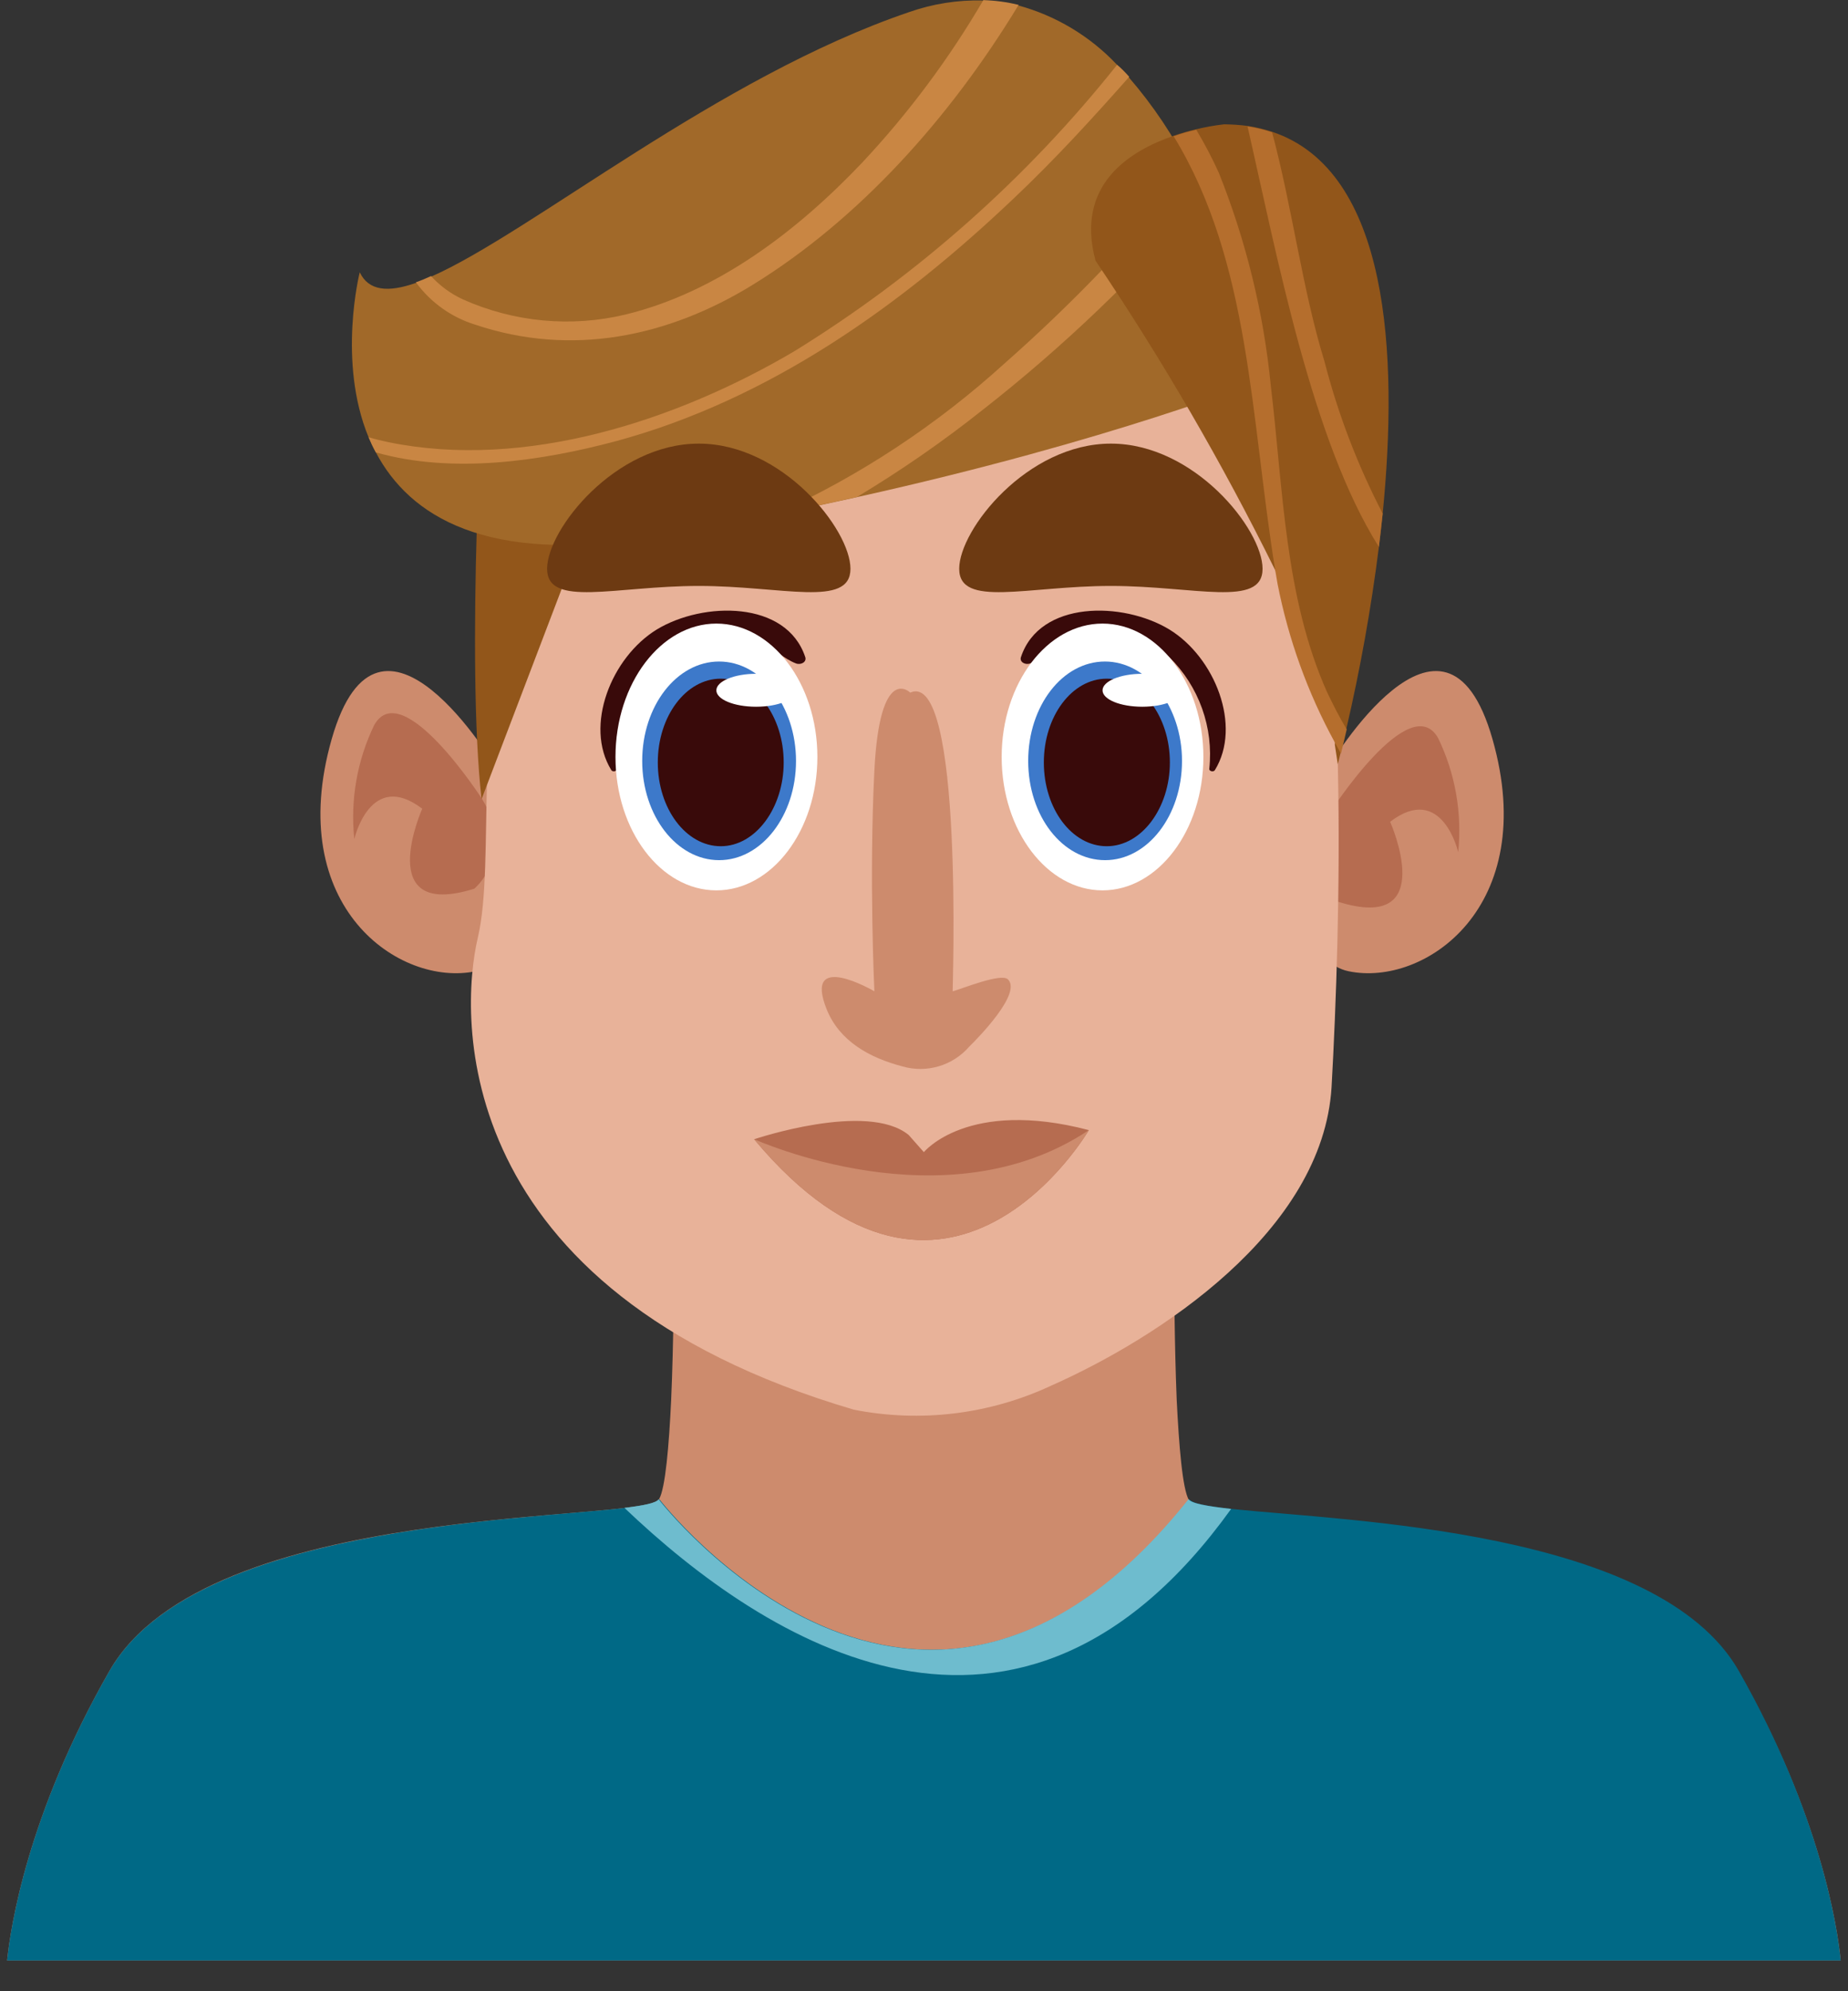 <svg width="39" height="42" viewBox="0 0 39 42" fill="none" xmlns="http://www.w3.org/2000/svg">
<rect x="0" y="0" width="39" height="42" fill="#333333" stroke="none"/>
<path d="M38.846 41.353H0.15C0.221 40.668 0.57 38.287 2.311 35.243C4.379 31.622 13.598 32.138 13.908 31.622C14.042 31.398 14.119 30.486 14.164 29.529C14.219 28.287 14.219 26.968 14.219 26.968L19.5 28.524L24.782 26.968C24.782 26.968 24.782 28.277 24.833 29.529C24.881 30.489 24.954 31.414 25.092 31.642C25.412 32.157 34.618 31.642 36.689 35.262C38.427 38.287 38.779 40.668 38.846 41.353Z" fill="#CD8B6D"/>
<path d="M38.846 41.353H0.15C0.221 40.668 0.57 38.286 2.311 35.242C4.052 32.198 10.921 32.074 13.194 31.805C13.607 31.753 13.866 31.702 13.914 31.622C13.914 31.622 19.404 38.767 25.099 31.622C25.15 31.712 25.476 31.769 25.988 31.827C28.408 32.083 34.986 32.256 36.695 35.242C38.427 38.286 38.779 40.668 38.846 41.353Z" fill="#006986"/>
<path d="M25.982 31.827C21.501 38.059 16.155 34.644 13.178 31.805C13.591 31.753 13.851 31.702 13.899 31.622C13.899 31.622 19.388 38.767 25.083 31.622C25.143 31.712 25.47 31.769 25.982 31.827Z" fill="#6EBCCE"/>
<path d="M10.46 16.181C10.46 16.181 8.012 12.045 7 15.589C5.989 19.132 8.434 20.822 10.038 20.486C11.642 20.15 10.46 16.181 10.46 16.181Z" fill="#CD8B6D"/>
<path d="M10.176 16.856C10.176 16.856 8.489 14.238 7.897 15.294C7.536 16.041 7.391 16.873 7.477 17.698C7.477 17.698 7.814 16.223 8.911 17.058C8.911 17.058 7.855 19.42 10.009 18.745C9.997 18.755 10.883 18.038 10.176 16.856Z" fill="#B66C50"/>
<path d="M28.037 16.181C28.037 16.181 30.486 12.045 31.497 15.589C32.509 19.132 30.063 20.822 28.46 20.486C26.856 20.15 28.037 16.181 28.037 16.181Z" fill="#CD8B6D"/>
<path d="M28.072 17.132C28.072 17.132 29.759 14.513 30.351 15.57C30.712 16.316 30.858 17.148 30.774 17.974C30.774 17.974 30.434 16.498 29.337 17.333C29.337 17.333 30.393 19.696 28.238 19.02C28.238 19.03 27.355 18.313 28.072 17.132Z" fill="#B66C50"/>
<path d="M28.101 22.932C27.915 25.973 24.449 28.223 22.182 29.228C20.884 29.833 19.427 30.011 18.021 29.734C9.455 27.215 9.699 21.411 10.083 19.782C10.467 18.153 9.942 14.981 10.947 11.216C11.076 10.729 11.269 10.261 11.52 9.824C13.053 7.148 16.322 6.287 16.322 6.287C21.984 2.628 25.947 6.223 27.253 9.168C27.339 9.36 27.416 9.557 27.483 9.757C28.472 12.788 28.293 19.52 28.101 22.932Z" fill="#E8B299"/>
<path d="M10.284 7.388C10.179 7.708 9.836 14.001 10.163 16.856L13.181 8.94L10.284 7.388Z" fill="#92561A"/>
<path d="M26.644 8.009C26.644 8.009 23.485 9.289 18.085 10.486C17.535 10.608 16.965 10.73 16.366 10.848C15.553 11.01 14.7 11.168 13.806 11.322C10.256 11.921 8.639 10.88 7.932 9.542C7.875 9.438 7.824 9.331 7.778 9.222C7.116 7.622 7.592 5.743 7.592 5.743C7.778 6.136 8.188 6.175 8.777 5.967C8.886 5.929 8.993 5.885 9.097 5.836C11.219 4.901 15.147 1.629 19.183 0.256C19.684 0.08 20.214 -0.004 20.745 0.01C20.997 0.019 21.247 0.054 21.491 0.115C22.285 0.332 23.003 0.763 23.568 1.361C23.655 1.45 23.741 1.54 23.824 1.633C24.337 2.226 24.775 2.881 25.127 3.582C25.23 3.777 25.326 3.976 25.419 4.171C25.991 5.392 26.403 6.682 26.644 8.009Z" fill="#A16929"/>
<path d="M23.831 1.62C23.053 2.5 22.262 3.364 21.398 4.181C19.007 6.453 16.238 8.425 13.012 9.302C11.411 9.731 9.542 10 7.932 9.542C7.875 9.438 7.824 9.331 7.778 9.222C7.916 9.264 8.053 9.296 8.204 9.328C11.085 9.917 14.286 8.87 16.766 7.407C19.367 5.802 21.671 3.758 23.575 1.367C23.661 1.437 23.748 1.527 23.831 1.62Z" fill="#C98643"/>
<path d="M21.497 0.103C20.038 2.507 18.12 4.626 15.899 5.999C14.094 7.113 12.058 7.529 10.025 6.847C9.524 6.691 9.086 6.378 8.777 5.954C8.886 5.916 8.993 5.872 9.097 5.823C9.286 6.031 9.516 6.199 9.772 6.316C10.847 6.796 12.05 6.909 13.194 6.636C15.14 6.165 16.834 4.862 18.191 3.435C19.17 2.391 20.029 1.24 20.752 0.003C21.003 0.01 21.253 0.043 21.497 0.103Z" fill="#C98643"/>
<path d="M25.425 4.158C24.018 5.804 22.451 7.305 20.745 8.64C19.9 9.312 19.011 9.927 18.085 10.483C17.535 10.605 16.965 10.726 16.366 10.845C18.136 10.042 19.768 8.967 21.206 7.66C22.628 6.407 23.941 5.038 25.134 3.566C25.236 3.764 25.332 3.963 25.425 4.158Z" fill="#C98643"/>
<path d="M29.18 10.832C29.154 11.069 29.128 11.306 29.1 11.536C28.937 12.828 28.707 14.11 28.412 15.378C28.363 15.592 28.319 15.765 28.29 15.89C28.255 16.037 28.232 16.117 28.232 16.117L28.171 15.714C28.171 15.694 28.171 15.678 28.171 15.659C28.04 14.651 27.531 13.348 26.91 12.023C25.794 9.766 24.528 7.587 23.12 5.499C22.688 3.899 23.834 3.185 24.766 2.865C24.922 2.811 25.081 2.765 25.243 2.727C25.438 2.68 25.635 2.644 25.835 2.622C26.002 2.624 26.169 2.635 26.334 2.657C26.51 2.684 26.683 2.726 26.853 2.782C29.317 3.611 29.513 7.471 29.18 10.832Z" fill="#92561A"/>
<path d="M28.421 15.384C28.373 15.598 28.328 15.771 28.299 15.896C28.258 15.819 28.213 15.746 28.175 15.669C27.6 14.62 27.191 13.488 26.961 12.314L26.913 12.033C26.389 8.806 26.392 5.528 24.769 2.875C24.925 2.82 25.084 2.774 25.246 2.737C25.421 3.029 25.579 3.33 25.72 3.64C26.299 5.085 26.67 6.606 26.821 8.156C27.08 10.31 27.109 12.593 28.008 14.603C28.133 14.862 28.264 15.125 28.421 15.384Z" fill="#B56E2D"/>
<path d="M29.18 10.832C29.154 11.069 29.129 11.306 29.1 11.536C27.685 9.296 26.949 5.381 26.328 2.667C26.504 2.694 26.677 2.736 26.846 2.791C27.275 4.392 27.486 6.111 27.951 7.622C28.238 8.735 28.65 9.812 29.18 10.832Z" fill="#B56E2D"/>
<path d="M13.86 13.278C12.9 13.867 12.327 15.31 12.9 16.242C12.925 16.29 13.025 16.271 13.018 16.216C12.973 15.785 13.025 15.35 13.171 14.942C13.318 14.534 13.554 14.164 13.863 13.86C14.276 13.484 14.812 13.272 15.371 13.265C16.011 13.223 16.293 13.796 16.795 13.992C16.898 14.033 17.029 13.966 16.994 13.86C16.597 12.663 14.843 12.682 13.86 13.278Z" fill="#390A0A"/>
<path d="M17.25 15.966C17.25 17.519 16.289 18.78 15.118 18.78C13.946 18.78 12.989 17.519 12.989 15.966C12.989 14.414 13.95 13.153 15.118 13.153C16.286 13.153 17.25 14.414 17.25 15.966Z" fill="white"/>
<path d="M16.799 16.05C16.799 17.205 16.072 18.143 15.176 18.143C14.279 18.143 13.553 17.205 13.553 16.05C13.553 14.894 14.279 13.953 15.176 13.953C16.072 13.953 16.799 14.901 16.799 16.05Z" fill="#3D79CA"/>
<path d="M16.539 16.082C16.539 17.042 15.944 17.849 15.211 17.849C14.478 17.849 13.882 17.058 13.882 16.082C13.882 15.105 14.478 14.315 15.211 14.315C15.944 14.315 16.539 15.109 16.539 16.082Z" fill="#390A0A"/>
<path d="M16.798 14.561C16.798 14.753 16.421 14.907 15.956 14.907C15.492 14.907 15.118 14.753 15.118 14.561C15.118 14.369 15.495 14.212 15.956 14.212C16.417 14.212 16.798 14.366 16.798 14.561Z" fill="white"/>
<path d="M24.679 13.278C25.64 13.867 26.212 15.31 25.64 16.242C25.614 16.29 25.515 16.271 25.521 16.216C25.567 15.785 25.514 15.35 25.368 14.942C25.221 14.534 24.985 14.164 24.676 13.86C24.264 13.484 23.729 13.272 23.172 13.265C22.531 13.223 22.247 13.796 21.744 13.992C21.642 14.033 21.51 13.966 21.546 13.86C21.942 12.663 23.697 12.682 24.679 13.278Z" fill="#390A0A"/>
<path d="M25.396 15.966C25.396 17.519 24.436 18.78 23.267 18.78C22.099 18.78 21.139 17.519 21.139 15.966C21.139 14.414 22.099 13.153 23.267 13.153C24.436 13.153 25.396 14.414 25.396 15.966Z" fill="white"/>
<path d="M24.945 16.05C24.945 17.205 24.218 18.143 23.322 18.143C22.426 18.143 21.699 17.215 21.699 16.05C21.699 14.885 22.426 13.953 23.319 13.953C24.212 13.953 24.945 14.901 24.945 16.05Z" fill="#3D79CA"/>
<path d="M24.689 16.082C24.689 17.042 24.093 17.849 23.357 17.849C22.621 17.849 22.029 17.058 22.029 16.082C22.029 15.105 22.624 14.315 23.357 14.315C24.09 14.315 24.689 15.109 24.689 16.082Z" fill="#390A0A"/>
<path d="M24.945 14.561C24.945 14.753 24.57 14.907 24.106 14.907C23.642 14.907 23.268 14.753 23.268 14.561C23.268 14.369 23.642 14.212 24.106 14.212C24.57 14.212 24.945 14.366 24.945 14.561Z" fill="white"/>
<path d="M19.209 14.609C19.209 14.609 18.568 13.969 18.453 16.248C18.338 18.527 18.453 20.909 18.453 20.909C18.453 20.909 16.942 20.025 17.445 21.287C17.717 21.965 18.357 22.314 19.045 22.493C19.295 22.566 19.561 22.565 19.81 22.491C20.06 22.417 20.283 22.274 20.454 22.077C20.633 21.901 21.568 20.954 21.273 20.659C21.132 20.515 20.313 20.854 20.105 20.909C20.099 20.909 20.342 14.107 19.209 14.609Z" fill="#CD8B6D"/>
<path d="M22.979 23.837C22.979 23.837 20.012 28.924 15.915 24.03C15.915 24.03 18.303 23.223 19.177 23.94L19.497 24.302C19.497 24.302 20.419 23.165 22.979 23.837Z" fill="#B66C50"/>
<path d="M22.979 23.837C22.979 23.837 20.012 28.924 15.915 24.03C15.937 24.03 19.942 25.867 22.979 23.837Z" fill="#CD8B6D"/>
<path d="M17.948 11.997C17.948 12.826 16.507 12.359 14.747 12.359C12.986 12.359 11.546 12.826 11.546 11.997C11.546 11.168 12.983 9.357 14.747 9.357C16.51 9.357 17.948 11.168 17.948 11.997Z" fill="#6D3A12"/>
<path d="M26.645 11.997C26.645 12.826 25.207 12.359 23.444 12.359C21.68 12.359 20.243 12.826 20.243 11.997C20.243 11.168 21.68 9.357 23.444 9.357C25.207 9.357 26.645 11.168 26.645 11.997Z" fill="#6D3A12"/>
</svg>
